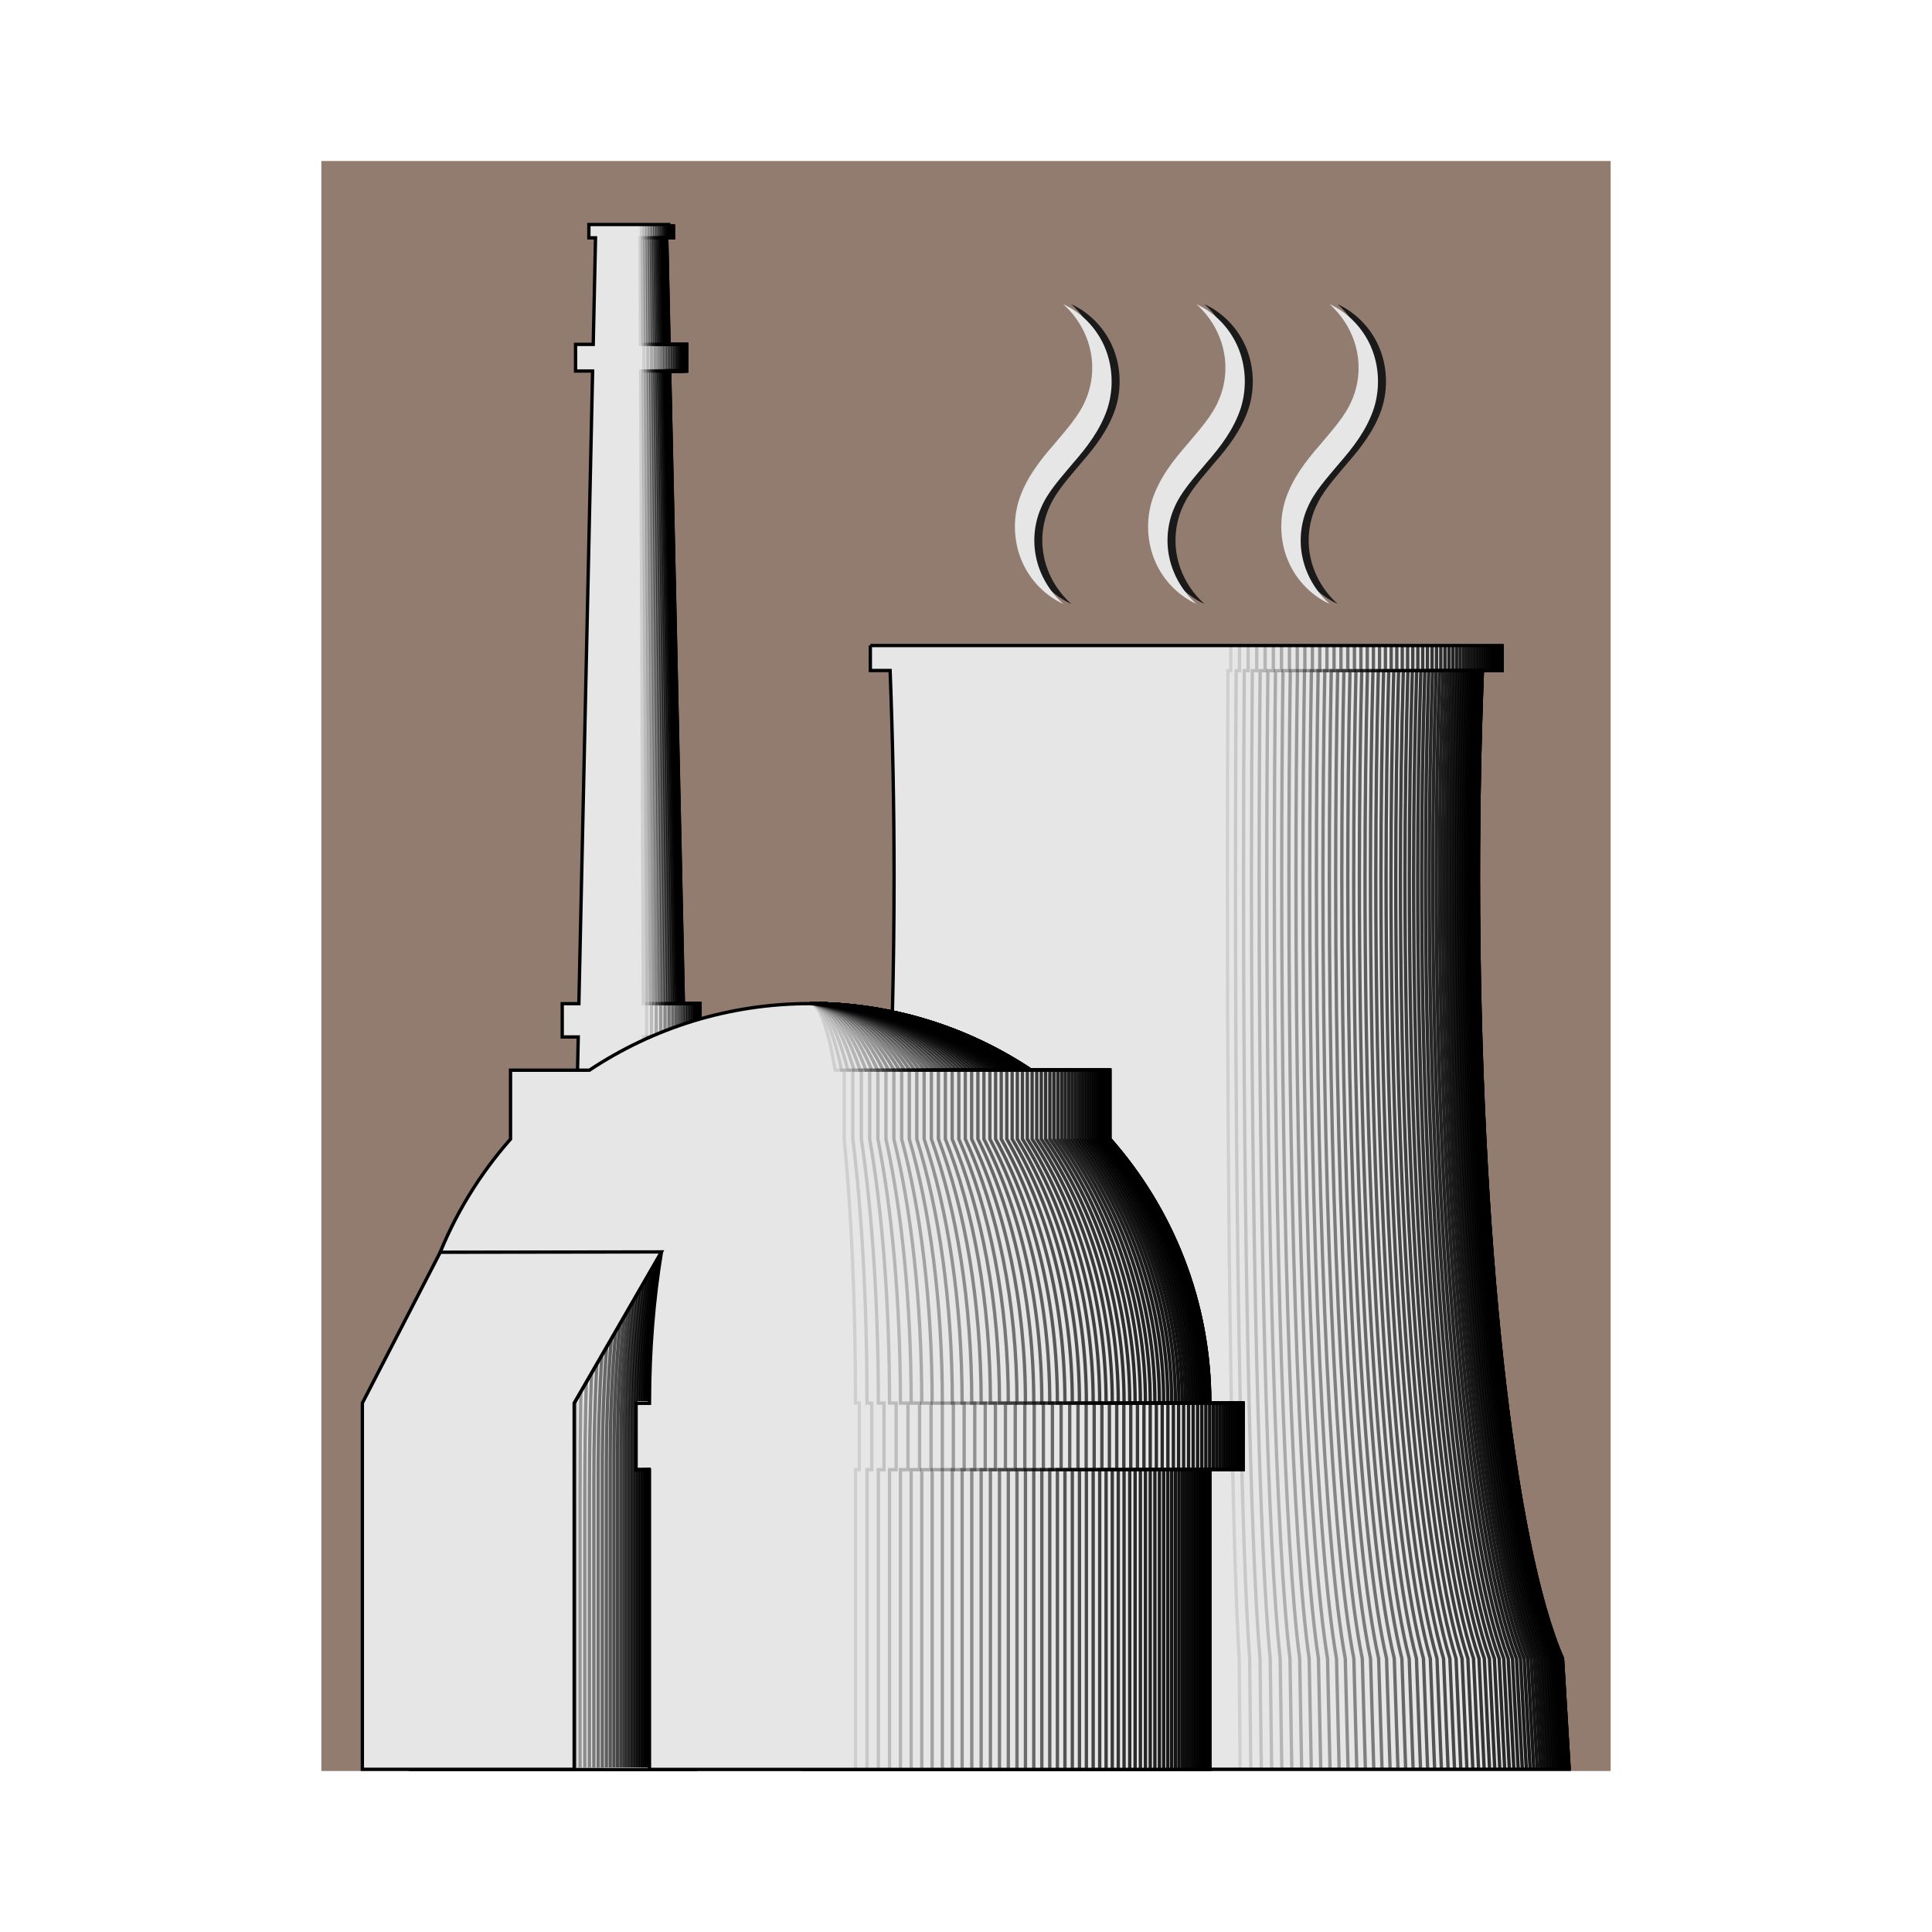 <svg:svg xmlns:dc="http://purl.org/dc/elements/1.1/" xmlns:ns2="http://creativecommons.org/ns#" xmlns:rdf="http://www.w3.org/1999/02/22-rdf-syntax-ns#" xmlns:svg="http://www.w3.org/2000/svg" height="470.581" id="svg23760" version="1.1" viewBox="-78.272 -39.22 470.581 470.581" width="470.581">
  <svg:defs id="defs23762">
    <svg:clipPath clipPathUnits="userSpaceOnUse" id="clipPath21234">
      <svg:path d="m260.87-72.625v-45h-2.011v-10h2.011c0-8.039 0.638-15.705 1.793-22.708l-13.103 22.695v55z" fill="#f00" id="path21236" />
    </svg:clipPath>
  </svg:defs>
  <svg:g id="layer1" transform="translate(56.097 -733.04)">
    <svg:g id="g24563" transform="matrix(1.622 0 0 1.622 -62.776 -577.93)">
      <svg:rect fill="#917c6f" height="241.77" id="rect23544" width="193.61" x="4.118" y="808.24" />
      <svg:path d="m116.73 829.75c2.61 1.179 4.894 3.423 6.159 6.28 1.252 2.839 1.469 6.208 0.495 9.323v0c-1.069 3.264-3.14 5.913-5.133 8.195-1.934 2.317-3.866 4.399-4.867 6.805v0c-0.981 2.24-1.273 4.881-0.732 7.422 0.541 2.56 1.945 5.063 4.078 6.974-2.61-1.179-4.894-3.423-6.159-6.28-1.252-2.839-1.469-6.208-0.495-9.323 1.069-3.264 3.14-5.913 5.133-8.195 1.934-2.317 3.866-4.399 4.867-6.805 0.981-2.24 1.273-4.881 0.732-7.422-0.541-2.56-1.945-5.063-4.078-6.974z" fill="#1a1a1a" id="path23514" />
      <svg:path d="m136.73 829.75c2.61 1.179 4.894 3.423 6.159 6.28 1.252 2.839 1.469 6.208 0.495 9.323v0c-1.069 3.264-3.14 5.913-5.133 8.195-1.934 2.317-3.866 4.399-4.867 6.805v0c-0.981 2.24-1.273 4.881-0.732 7.422 0.541 2.56 1.945 5.063 4.078 6.974-2.61-1.179-4.894-3.423-6.159-6.28-1.252-2.839-1.469-6.208-0.495-9.323 1.069-3.264 3.14-5.913 5.133-8.195 1.934-2.317 3.866-4.399 4.867-6.805 0.981-2.24 1.273-4.881 0.732-7.422-0.541-2.56-1.945-5.063-4.078-6.974z" fill="#1a1a1a" id="path23516" />
      <svg:path d="m156.73 829.75c2.61 1.179 4.894 3.423 6.159 6.28 1.252 2.839 1.469 6.208 0.495 9.323v0c-1.069 3.264-3.14 5.913-5.133 8.195-1.934 2.317-3.866 4.399-4.867 6.805v0c-0.981 2.24-1.273 4.881-0.732 7.422 0.541 2.56 1.945 5.063 4.078 6.974-2.61-1.179-4.894-3.423-6.159-6.28-1.252-2.839-1.469-6.208-0.495-9.323 1.069-3.264 3.14-5.913 5.133-8.195 1.934-2.317 3.866-4.399 4.867-6.805 0.981-2.24 1.273-4.881 0.732-7.422-0.541-2.56-1.945-5.063-4.078-6.974z" fill="#1a1a1a" id="path23518" />
      <svg:g id="g13444" stroke="#000" stroke-width=".5" transform="translate(-629.71 1122.4)">
        <svg:path d="m674-304.62v2h1l-0.344 16h-2.656v4h2.562l-2.062 95h-2.5v5h2.406l-2.406 110h20l-2.406-110h2.406v-5h-2.5l-2.062-95h2.562v-4h-2.656l-0.344-16h1v-2h-12z" fill="#e6e6e6" id="rect12539" />
        <svg:g fill="none" id="g12920" transform="translate(-59.301)">
          <svg:path d="m750-72.625l-2.406-110h2.406v-5h-2.5s-2.062-95-2.062-95h2.562v-4h-2.656l-0.344-16h1v-2" id="path12922" />
          <svg:path d="m749.98-72.625l-2.402-110h2.402v-5h-2.495s-2.059-95-2.059-95h2.558v-4h-2.651l-0.343-16h0.998v-2" id="path12924" opacity=".998" />
          <svg:path d="m749.93-72.625l-2.389-110h2.389v-5h-2.482l-2.047-95h2.544v-4h-2.637l-0.341-16h0.993v-2" id="path12926" opacity=".992" />
          <svg:path d="m749.84-72.625l-2.367-110h2.367v-5h-2.459l-2.029-95h2.521v-4h-2.613l-0.338-16h0.984v-2" id="path12928" opacity=".982" />
          <svg:path d="m749.71-72.625l-2.336-110h2.336v-5h-2.427l-2.002-95h2.488v-4h-2.579l-0.334-16h0.971v-2" id="path12930" opacity=".967" />
          <svg:path d="m749.54-72.625l-2.297-110h2.297v-5h-2.386s-1.969-95-1.969-95h2.446v-4h-2.535l-0.328-16h0.954v-2" id="path12932" opacity=".949" />
          <svg:path d="m749.34-72.625l-2.248-110h2.248v-5h-2.336l-1.927-95h2.394v-4h-2.482l-0.321-16h0.934v-2" id="path12934" opacity=".927" />
          <svg:path d="m749.11-72.625l-2.192-110h2.192v-5h-2.277l-1.878-95h2.334v-4h-2.419l-0.313-16h0.911v-2" id="path12936" opacity=".9" />
          <svg:path d="m748.83-72.625l-2.126-110h2.126v-5h-2.209s-1.822-95-1.822-95h2.264v-4h-2.347l-0.304-16h0.883v-2" id="path12938" opacity=".869" />
          <svg:path d="m748.52-72.625l-2.051-110h2.051v-5h-2.131s-1.758-95-1.758-95h2.184v-4h-2.264l-0.293-16h0.852v-2" id="path12940" opacity=".835" />
          <svg:path d="m748.18-72.625l-1.968-110h1.968v-5h-2.045s-1.687-95-1.687-95h2.096v-4h-2.172l-0.281-16h0.818v-2" id="path12942" opacity=".796" />
          <svg:path d="m747.8-72.625l-1.876-110h1.876v-5h-1.949s-1.608-95-1.608-95h1.998v-4h-2.071l-0.268-16h0.78v-2" id="path12944" opacity=".753" />
          <svg:path d="m747.38-72.625l-1.775-110h1.775v-5h-1.844l-1.522-95h1.89v-4h-1.96l-0.254-16h0.738v-2" id="path12946" opacity=".706" />
          <svg:path d="m746.92-72.625l-1.666-110h1.666v-5h-1.73l-1.428-95h1.774v-4h-1.839l-0.238-16h0.692v-2" id="path12948" opacity=".655" />
          <svg:path d="m746.43-72.625l-1.547-110h1.547v-5h-1.607l-1.326-95h1.648v-4h-1.708l-0.221-16h0.643v-2" id="path12950" opacity=".6" />
          <svg:path d="m745.9-72.625l-1.42-110h1.42v-5h-1.476s-1.217-95-1.217-95h1.512v-4h-1.568l-0.203-16h0.59v-2" id="path12952" opacity=".541" />
          <svg:path d="m745.34-72.625l-1.284-110h1.284v-5h-1.334l-1.101-95h1.368v-4h-1.418l-0.183-16h0.534v-2" id="path12954" opacity=".478" />
          <svg:path d="m744.74-72.625l-1.14-110h1.14v-5h-1.184l-0.977-95h1.214v-4h-1.258l-0.163-16h0.474v-2" id="path12956" opacity=".41" />
          <svg:path d="m744.1-72.625l-0.986-110h0.986v-5h-1.025l-0.845-95h1.05v-4h-1.089l-0.141-16h0.41v-2" id="path12958" opacity=".339" />
          <svg:path d="m743.42-72.625l-0.824-110h0.824v-5h-0.856s-0.706-95-0.706-95h0.878v-4h-0.91l-0.118-16h0.342v-2" id="path12960" opacity=".263" />
          <svg:path d="m742.71-72.625l-0.653-110h0.653v-5h-0.679s-0.56-95-0.56-95h0.696v-4h-0.721l-0.093-16h0.271v-2" id="path12962" opacity=".184" />
          <svg:path d="m741.97-72.625l-0.473-110h0.473v-5h-0.492s-0.406-95-0.406-95h0.504v-4h-0.523l-0.068-16h0.197v-2" id="path12964" opacity=".1" />
        </svg:g>
      </svg:g>
      <svg:path d="m86.558 881v3.75h2.969c0.386 9.934 0.594 20.295 0.594 31.031 0 54.384-5.268 100.55-12.594 117.25l-1.031 16.719h115l-1-16.656c-7.341-16.645-12.625-62.858-12.625-117.31 0-10.736 0.208-21.097 0.594-31.031h2.969v-3.75h-94.875z" fill="#e6e6e6" id="rect9637" stroke="#000" stroke-width=".5" />
      <svg:g fill="none" id="g11673" stroke="#000" stroke-width=".5" transform="translate(-641.85 1122.4)">
        <svg:path d="m833.35-72.625l-1-16.656c-7.341-16.645-12.625-62.858-12.625-117.31 0-10.736 0.208-21.097 0.594-31.031h2.969v-3.75" id="path11675" />
        <svg:path d="m833.34-72.625l-1-16.656c-7.339-16.645-12.622-62.858-12.622-117.31 0-10.736 0.208-21.097 0.594-31.031h2.968v-3.75" id="path11677" opacity="1" />
        <svg:path d="m833.3-72.625l-0.999-16.656c-7.334-16.645-12.613-62.858-12.613-117.31 0-10.736 0.208-21.097 0.593-31.031h2.966v-3.75" id="path11679" opacity=".999" />
        <svg:path d="m833.23-72.625l-0.998-16.656c-7.325-16.645-12.599-62.858-12.599-117.31 0-10.736 0.208-21.097 0.593-31.031h2.963v-3.75" id="path11681" opacity=".998" />
        <svg:path d="m833.14-72.625l-0.996-16.656c-7.314-16.645-12.578-62.858-12.578-117.31 0-10.736 0.207-21.097 0.592-31.031h2.958v-3.75" id="path11683" opacity=".996" />
        <svg:path d="m833.02-72.625l-0.994-16.656c-7.298-16.645-12.552-62.858-12.552-117.31 0-10.736 0.207-21.097 0.59-31.031h2.952v-3.75" id="path11685" opacity=".994" />
        <svg:path d="m832.87-72.625l-0.992-16.656c-7.28-16.645-12.52-62.858-12.52-117.31 0-10.736 0.206-21.097 0.589-31.031h2.944v-3.75" id="path11687" opacity=".991" />
        <svg:path d="m832.7-72.625l-0.989-16.656c-7.258-16.645-12.482-62.858-12.482-117.31 0-10.736 0.206-21.097 0.587-31.031h2.935v-3.75" id="path11689" opacity=".988" />
        <svg:path d="m832.5-72.625l-0.985-16.656c-7.232-16.645-12.438-62.858-12.438-117.31 0-10.736 0.205-21.097 0.585-31.031h2.925v-3.75" id="path11691" opacity=".985" />
        <svg:path d="m832.27-72.625l-0.981-16.656c-7.203-16.645-12.389-62.858-12.389-117.31 0-10.736 0.204-21.097 0.583-31.031h2.913v-3.75" id="path11693" opacity=".98" />
        <svg:path d="m832.02-72.625l-0.977-16.656c-7.171-16.645-12.333-62.858-12.333-117.31 0-10.736 0.203-21.097 0.58-31.031h2.9v-3.75" id="path11695" opacity=".976" />
        <svg:path d="m831.74-72.625l-0.972-16.656c-7.136-16.645-12.272-62.858-12.272-117.31 0-10.736 0.202-21.097 0.577-31.031h2.886v-3.75" id="path11697" opacity=".971" />
        <svg:path d="m831.44-72.625l-0.967-16.656c-7.096-16.645-12.205-62.858-12.205-117.31 0-10.736 0.201-21.097 0.574-31.031h2.87v-3.75" id="path11699" opacity=".965" />
        <svg:path d="m831.1-72.625l-0.961-16.656c-7.054-16.645-12.132-62.858-12.132-117.31 0-10.736 0.2-21.097 0.571-31.031h2.853v-3.75" id="path11701" opacity=".959" />
        <svg:path d="m830.75-72.625l-0.955-16.656c-7.008-16.645-12.054-62.858-12.054-117.31 0-10.736 0.199-21.097 0.567-31.031h2.834v-3.75" id="path11703" opacity=".953" />
        <svg:path d="m830.36-72.625l-0.948-16.656c-6.959-16.645-11.969-62.858-11.969-117.31 0-10.736 0.197-21.097 0.563-31.031h2.814v-3.75" id="path11705" opacity=".946" />
        <svg:path d="m829.95-72.625l-0.941-16.656c-6.907-16.645-11.879-62.858-11.879-117.31 0-10.736 0.196-21.097 0.559-31.031h2.793v-3.75" id="path11707" opacity=".938" />
        <svg:path d="m829.51-72.625l-0.933-16.656c-6.851-16.645-11.782-62.858-11.782-117.31 0-10.736 0.194-21.097 0.554-31.031h2.771v-3.75" id="path11709" opacity=".93" />
        <svg:path d="m829.05-72.625l-0.925-16.656c-6.791-16.645-11.68-62.858-11.68-117.31 0-10.736 0.192-21.097 0.549-31.031h2.747v-3.75" id="path11711" opacity=".922" />
        <svg:path d="m828.56-72.625l-0.917-16.656c-6.729-16.645-11.572-62.858-11.572-117.31 0-10.736 0.191-21.097 0.544-31.031h2.721v-3.75" id="path11713" opacity=".913" />
        <svg:path d="m828.04-72.625l-0.908-16.656c-6.662-16.645-11.459-62.858-11.459-117.31 0-10.736 0.189-21.097 0.539-31.031h2.695v-3.75" id="path11715" opacity=".903" />
        <svg:path d="m827.49-72.625l-0.898-16.656c-6.593-16.645-11.339-62.858-11.339-117.31 0-10.736 0.187-21.097 0.533-31.031h2.666v-3.75" id="path11717" opacity=".893" />
        <svg:path d="m826.92-72.625l-0.888-16.656c-6.52-16.645-11.214-62.858-11.214-117.31 0-10.736 0.185-21.097 0.527-31.031h2.637v-3.75" id="path11719" opacity=".883" />
        <svg:path d="m826.32-72.625l-0.878-16.656c-6.444-16.645-11.083-62.858-11.083-117.31 0-10.736 0.183-21.097 0.521-31.031h2.606v-3.75" id="path11721" opacity=".872" />
        <svg:path d="m825.7-72.625l-0.867-16.656c-6.364-16.645-10.946-62.858-10.946-117.31 0-10.736 0.18-21.097 0.515-31.031h2.574v-3.75" id="path11723" opacity=".861" />
        <svg:path d="m825.05-72.625l-0.856-16.656c-6.281-16.645-10.803-62.858-10.803-117.31 0-10.736 0.178-21.097 0.508-31.031h2.54v-3.75" id="path11725" opacity=".849" />
        <svg:path d="m824.37-72.625l-0.844-16.656c-6.195-16.645-10.654-62.858-10.654-117.31 0-10.736 0.175-21.097 0.501-31.031h2.505v-3.75" id="path11727" opacity=".837" />
        <svg:path d="m823.67-72.625l-0.832-16.656c-6.105-16.645-10.499-62.858-10.499-117.31 0-10.736 0.173-21.097 0.494-31.031h2.469v-3.75" id="path11729" opacity=".824" />
        <svg:path d="m822.94-72.625l-0.819-16.656c-6.011-16.645-10.339-62.858-10.339-117.31 0-10.736 0.17-21.097 0.486-31.031h2.431v-3.75" id="path11731" opacity=".81" />
        <svg:path d="m822.18-72.625l-0.806-16.656c-5.915-16.645-10.173-62.858-10.173-117.31 0-10.736 0.168-21.097 0.478-31.031h2.392v-3.75" id="path11733" opacity=".797" />
        <svg:path d="m821.4-72.625l-0.792-16.656c-5.815-16.645-10.001-62.858-10.001-117.31 0-10.736 0.165-21.097 0.47-31.031h2.352v-3.75" id="path11735" opacity=".782" />
        <svg:path d="m820.59-72.625l-0.778-16.656c-5.711-16.645-9.823-62.858-9.823-117.31 0-10.736 0.162-21.097 0.462-31.031h2.31v-3.75" id="path11737" opacity=".768" />
        <svg:path d="m819.75-72.625l-0.763-16.656c-5.605-16.645-9.639-62.858-9.639-117.31 0-10.736 0.159-21.097 0.453-31.031h2.267v-3.75" id="path11739" opacity=".752" />
        <svg:path d="m818.89-72.625l-0.749-16.656c-5.494-16.645-9.45-62.858-9.45-117.31 0-10.736 0.156-21.097 0.444-31.031h2.222v-3.75" id="path11741" opacity=".737" />
        <svg:path d="m818-72.625l-0.733-16.656c-5.381-16.645-9.254-62.858-9.254-117.31 0-10.736 0.152-21.097 0.435-31.031h2.176v-3.75" id="path11743" opacity=".72" />
        <svg:path d="m817.08-72.625l-0.717-16.656c-5.264-16.645-9.053-62.858-9.053-117.31 0-10.736 0.149-21.097 0.426-31.031h2.129v-3.75" id="path11745" opacity=".704" />
        <svg:path d="m816.14-72.625l-0.701-16.656c-5.144-16.645-8.846-62.858-8.846-117.31 0-10.736 0.146-21.097 0.416-31.031h2.08v-3.75" id="path11747" opacity=".687" />
        <svg:path d="m815.17-72.625l-0.684-16.656c-5.02-16.645-8.633-62.858-8.633-117.31 0-10.736 0.142-21.097 0.406-31.031h2.03v-3.75" id="path11749" opacity=".669" />
        <svg:path d="m814.17-72.625l-0.667-16.656c-4.893-16.645-8.415-62.858-8.415-117.31 0-10.736 0.139-21.097 0.396-31.031h1.979v-3.75" id="path11751" opacity=".651" />
        <svg:path d="m813.15-72.625l-0.649-16.656c-4.762-16.645-8.19-62.858-8.19-117.31 0-10.736 0.135-21.097 0.385-31.031h1.926v-3.75" id="path11753" opacity=".632" />
        <svg:path d="m812.1-72.625l-0.63-16.656c-4.628-16.645-7.96-62.858-7.96-117.31 0-10.736 0.131-21.097 0.374-31.031h1.872v-3.75" id="path11755" opacity=".613" />
        <svg:path d="m811.03-72.625l-0.612-16.656c-4.491-16.645-7.724-62.858-7.724-117.31 0-10.736 0.127-21.097 0.363-31.031h1.816v-3.75" id="path11757" opacity=".593" />
        <svg:path d="m809.92-72.625l-0.593-16.656c-4.35-16.645-7.482-62.858-7.482-117.31 0-10.736 0.123-21.097 0.352-31.031h1.759v-3.75" id="path11759" opacity=".573" />
        <svg:path d="m808.8-72.625l-0.573-16.656c-4.206-16.645-7.234-62.858-7.234-117.31 0-10.736 0.119-21.097 0.34-31.031h1.701v-3.75" id="path11761" opacity=".553" />
        <svg:path d="m807.64-72.625l-0.553-16.656c-4.059-16.645-6.98-62.858-6.98-117.31 0-10.736 0.115-21.097 0.328-31.031h1.641v-3.75" id="path11763" opacity=".532" />
        <svg:path d="m806.46-72.625l-0.532-16.656c-3.908-16.645-6.721-62.858-6.721-117.31 0-10.736 0.111-21.097 0.316-31.031h1.58v-3.75" id="path11765" opacity=".51" />
        <svg:path d="m805.25-72.625l-0.511-16.656c-3.753-16.645-6.455-62.858-6.455-117.31 0-10.736 0.106-21.097 0.304-31.031h1.518v-3.75" id="path11767" opacity=".488" />
        <svg:path d="m804.01-72.625l-0.49-16.656c-3.596-16.645-6.184-62.858-6.184-117.31 0-10.736 0.102-21.097 0.291-31.031h1.454v-3.75" id="path11769" opacity=".466" />
        <svg:path d="m802.75-72.625l-0.468-16.656c-3.435-16.645-5.907-62.858-5.907-117.31 0-10.736 0.097-21.097 0.278-31.031h1.389v-3.75" id="path11771" opacity=".443" />
        <svg:path d="m801.46-72.625l-0.445-16.656c-3.27-16.645-5.624-62.858-5.624-117.31 0-10.736 0.093-21.097 0.265-31.031h1.323v-3.75" id="path11773" opacity=".419" />
        <svg:path d="m800.15-72.625l-0.423-16.656c-3.102-16.645-5.336-62.858-5.336-117.31 0-10.736 0.088-21.097 0.251-31.031h1.255v-3.75" id="path11775" opacity=".395" />
        <svg:path d="m798.81-72.625l-0.399-16.656c-2.931-16.645-5.041-62.858-5.041-117.31 0-10.736 0.083-21.097 0.237-31.031h1.185v-3.75" id="path11777" opacity=".371" />
        <svg:path d="m797.44-72.625l-0.376-16.656c-2.756-16.645-4.741-62.858-4.741-117.31 0-10.736 0.078-21.097 0.223-31.031h1.115v-3.75" id="path11779" opacity=".346" />
        <svg:path d="m796.05-72.625l-0.351-16.656c-2.579-16.645-4.435-62.858-4.435-117.31 0-10.736 0.073-21.097 0.209-31.031h1.043v-3.75" id="path11781" opacity=".321" />
        <svg:path d="m794.63-72.625l-0.327-16.656c-2.397-16.645-4.123-62.858-4.123-117.31 0-10.736 0.068-21.097 0.194-31.031h0.969v-3.75" id="path11783" opacity=".295" />
        <svg:path d="m793.18-72.625l-0.301-16.656c-2.212-16.645-3.805-62.858-3.805-117.31 0-10.736 0.063-21.097 0.179-31.031h0.895v-3.75" id="path11785" opacity=".268" />
        <svg:path d="m791.7-72.625l-0.276-16.656c-2.024-16.645-3.481-62.858-3.481-117.31 0-10.736 0.057-21.097 0.164-31.031h0.819v-3.75" id="path11787" opacity=".241" />
        <svg:path d="m790.2-72.625l-0.25-16.656c-1.833-16.645-3.152-62.858-3.152-117.31 0-10.736 0.052-21.097 0.148-31.031h0.741v-3.75" id="path11789" opacity=".214" />
        <svg:path d="m788.68-72.625l-0.223-16.656c-1.638-16.645-2.816-62.858-2.816-117.31 0-10.736 0.046-21.097 0.132-31.031h0.662v-3.75" id="path11791" opacity=".186" />
        <svg:path d="m787.12-72.625l-0.196-16.656c-1.439-16.645-2.475-62.858-2.475-117.31 0-10.736 0.041-21.097 0.116-31.031h0.582v-3.75" id="path11793" opacity=".158" />
        <svg:path d="m785.54-72.625l-0.169-16.656c-1.238-16.645-2.128-62.858-2.128-117.31 0-10.736 0.035-21.097 0.1-31.031h0.5v-3.75" id="path11795" opacity=".129" />
        <svg:path d="m783.94-72.625l-0.141-16.656c-1.032-16.645-1.776-62.858-1.776-117.31 0-10.736 0.029-21.097 0.084-31.031h0.418v-3.75" id="path11797" opacity=".1" />
      </svg:g>
      <svg:path d="m77.527 934.77c-12.264 0-23.655 3.685-33.156 10h-11.844v10.344c-9.327 10.575-15 24.447-15 39.656h-5v10h5v45h120v-45h5v-10h-5c0-15.209-5.673-29.081-15-39.656v-10.344h-11.844c-9.501-6.315-20.892-10-33.156-10z" fill="#e6e6e6" id="path5428" stroke="#000" stroke-width=".5" />
      <svg:g fill="none" id="g9072" stroke="#000" transform="translate(-197.47 1122.4)">
        <svg:path d="m335-72.638v-45h5v-10h-5c0-15.209-5.673-29.081-15-39.656v-10.344h-11.844c-9.501-6.315-20.892-10-33.156-10" id="path9074" stroke-width=".5" />
        <svg:path d="m334.99-72.638v-45h4.999v-10h-4.999c0-15.209-5.672-29.081-14.996-39.656v-10.344h-11.841c-9.499-6.315-20.888-10-33.148-10" id="path9076" opacity="1" stroke-width=".5" />
        <svg:path d="m334.94-72.638v-45h4.995v-10h-4.995c0-15.209-5.668-29.081-14.986-39.656v-10.344h-11.832c-9.492-6.315-20.873-10-33.125-10" id="path9078" opacity=".999" stroke-width=".5" />
        <svg:path d="m334.87-72.638v-45h4.989v-10h-4.989c0-15.209-5.661-29.081-14.968-39.656v-10.344h-11.818c-9.481-6.315-20.848-10-33.085-10" id="path9080" opacity=".998" stroke-width=".5" />
        <svg:path d="m334.77-72.638v-45h4.981v-10h-4.981c0-15.209-5.652-29.081-14.943-39.656v-10.344h-11.799c-9.465-6.315-20.813-10-33.03-10" id="path9082" opacity=".996" stroke-width=".5" />
        <svg:path d="m334.64-72.638v-45h4.97v-10h-4.97c0-15.209-5.639-29.081-14.911-39.656v-10.344h-11.773c-9.445-6.315-20.768-10-32.959-10" id="path9084" opacity=".994" stroke-width=".5" />
        <svg:path d="m334.49-72.638v-45h4.957v-10h-4.957c0-15.209-5.625-29.081-14.871-39.656v-10.344h-11.742c-9.42-6.315-20.713-10-32.872-10" id="path9086" opacity=".991" stroke-width=".5" />
        <svg:path d="m334.3-72.638v-45h4.942v-10h-4.942c0-15.209-5.607-29.081-14.825-39.656v-10.344h-11.705c-9.39-6.315-20.649-10-32.769-10" id="path9088" opacity=".988" stroke-width=".5" />
        <svg:path d="m334.08-72.638v-45h4.924v-10h-4.924c0-15.209-5.587-29.081-14.771-39.656v-10.344h-11.663c-9.357-6.315-20.574-10-32.651-10" id="path9090" opacity=".985" stroke-width=".5" />
        <svg:path d="m333.84-72.638v-45h4.904v-10h-4.904c0-15.209-5.564-29.081-14.71-39.656v-10.344h-11.615c-9.318-6.315-20.489-10-32.516-10" id="path9092" opacity=".98" stroke-width=".5" />
        <svg:path d="m333.57-72.638v-45h4.881v-10h-4.881c0-15.209-5.538-29.081-14.643-39.656v-10.344h-11.562c-9.275-6.315-20.395-10-32.366-10" id="path9094" opacity=".976" stroke-width=".5" />
        <svg:path d="m333.27-72.638v-45h4.856v-10h-4.856c0-15.209-5.51-29.081-14.568-39.656v-10.344h-11.502c-9.227-6.315-20.29-10-32.2-10" id="path9096" opacity=".971" stroke-width=".5" />
        <svg:path d="m332.94-72.638v-45h4.828v-10h-4.828c0-15.209-5.479-29.081-14.485-39.656v-10.344h-11.437c-9.175-6.315-20.176-10-32.019-10" id="path9098" opacity=".965" stroke-width=".5" />
        <svg:path d="m332.58-72.638v-45h4.799v-10h-4.799c0-15.209-5.445-29.081-14.396-39.656v-10.344h-11.367c-9.119-6.315-20.051-10-31.821-10" id="path9100" opacity=".959" stroke-width=".5" />
        <svg:path d="m332.2-72.638v-45h4.766v-10h-4.766c0-15.209-5.408-29.081-14.299-39.656v-10.344h-11.291c-9.058-6.315-19.917-10-31.608-10" id="path9102" opacity=".953" stroke-width=".5" />
        <svg:path d="m331.78-72.638v-45h4.732v-10h-4.732c0-15.209-5.369-29.081-14.196-39.656v-10.344h-11.209c-8.992-6.315-19.772-10-31.379-10" id="path9104" opacity=".946" stroke-width=".5" />
        <svg:path d="m331.34-72.638v-45h4.695v-10h-4.695c0-15.209-5.327-29.081-14.085-39.656v-10.344h-11.121c-8.922-6.315-19.618-10-31.134-10" id="path9106" opacity=".938" stroke-width=".5" />
        <svg:path d="m330.87-72.638v-45h4.656v-10h-4.656c0-15.209-5.282-29.081-13.967-39.656v-10.344h-11.028c-8.847-6.315-19.454-10-30.873-10" id="path9108" opacity=".93" stroke-width=".5" />
        <svg:path d="m330.37-72.638v-45h4.614v-10h-4.614c0-15.209-5.235-29.081-13.842-39.656v-10.344h-10.929c-8.768-6.315-19.28-10-30.596-10" id="path9110" opacity=".922" stroke-width=".5" />
        <svg:path d="m329.84-72.638v-45h4.57v-10h-4.57c0-15.209-5.185-29.081-13.71-39.656v-10.344h-10.825c-8.684-6.315-19.095-10-30.304-10" id="path9112" opacity=".913" stroke-width=".5" />
        <svg:path d="m329.28-72.638v-45h4.523v-10h-4.523c0-15.209-5.133-29.081-13.57-39.656v-10.344h-10.715c-8.596-6.315-18.901-10-29.996-10" id="path9114" opacity=".903" stroke-width=".5" />
        <svg:path d="m328.7-72.638v-45h4.475v-10h-4.475c0-15.209-5.077-29.081-13.424-39.656v-10.344h-10.599c-8.503-6.315-18.697-10-29.672-10" id="path9116" opacity=".893" stroke-width=".5" />
        <svg:path d="m328.08-72.638v-45h4.423v-10h-4.423c0-15.209-5.019-29.081-13.27-39.656v-10.344h-10.478c-8.406-6.315-18.483-10-29.332-10" id="path9118" opacity=".883" stroke-width=".5" />
        <svg:path d="m327.44-72.638v-45h4.37v-10h-4.37c0-15.209-4.958-29.081-13.109-39.656v-10.344h-10.351c-8.304-6.315-18.259-10-28.977-10" id="path9120" opacity=".872" stroke-width=".5" />
        <svg:path d="m326.76-72.638v-45h4.314v-10h-4.314c0-15.209-4.895-29.081-12.941-39.656v-10.344h-10.218c-8.197-6.315-18.025-10-28.606-10" id="path9122" opacity=".861" stroke-width=".5" />
        <svg:path d="m326.06-72.638v-45h4.255v-10h-4.255c0-15.209-4.828-29.081-12.766-39.656v-10.344h-10.08c-8.086-6.315-17.781-10-28.218-10" id="path9124" opacity=".849" stroke-width=".5" />
        <svg:path d="m325.34-72.638v-45h4.195v-10h-4.195c0-15.209-4.759-29.081-12.584-39.656v-10.344h-9.936c-7.971-6.315-17.527-10-27.816-10" id="path9126" opacity=".837" stroke-width=".5" />
        <svg:path d="m324.58-72.638v-45h4.131v-10h-4.131c0-15.209-4.688-29.081-12.394-39.656v-10.344h-9.786c-7.851-6.315-17.263-10-27.397-10" id="path9128" opacity=".824" stroke-width=".5" />
        <svg:path d="m323.79-72.638v-45h4.066v-10h-4.066c0-15.209-4.613-29.081-12.198-39.656v-10.344h-9.631c-7.726-6.315-16.99-10-26.962-10" id="path9130" opacity=".81" stroke-width=".5" />
        <svg:path d="m322.98-72.638v-45h3.998v-10h-3.998c0-15.209-4.536-29.081-11.994-39.656v-10.344h-9.47c-7.597-6.315-16.706-10-26.512-10" id="path9132" opacity=".797" stroke-width=".5" />
        <svg:path d="m322.13-72.638v-45h3.928v-10h-3.928c0-15.209-4.457-29.081-11.783-39.656v-10.344h-9.304c-7.464-6.315-16.412-10-26.046-10" id="path9134" opacity=".782" stroke-width=".5" />
        <svg:path d="m321.26-72.638v-45h3.855v-10h-3.855c0-15.209-4.374-29.081-11.565-39.656v-10.344h-9.132c-7.326-6.315-16.108-10-25.564-10" id="path9136" opacity=".768" stroke-width=".5" />
        <svg:path d="m320.36-72.638v-45h3.78v-10h-3.78c0-15.209-4.289-29.081-11.34-39.656v-10.344h-8.954c-7.183-6.315-15.795-10-25.066-10" id="path9138" opacity=".752" stroke-width=".5" />
        <svg:path d="m319.43-72.638v-45h3.703v-10h-3.703c0-15.209-4.201-29.081-11.108-39.656v-10.344h-8.77c-7.036-6.315-15.471-10-24.553-10" id="path9140" opacity=".737" stroke-width=".5" />
        <svg:path d="m318.47-72.638v-45h3.623v-10h-3.623c0-15.209-4.111-29.081-10.868-39.656v-10.344h-8.581c-6.884-6.315-15.138-10-24.023-10" id="path9142" opacity=".72" stroke-width=".5" />
        <svg:path d="m317.49-72.638v-45h3.541v-10h-3.541c0-15.209-4.017-29.081-10.622-39.656v-10.344h-8.387c-6.728-6.315-14.794-10-23.478-10" id="path9144" opacity=".704" stroke-width=".5" />
        <svg:path d="m316.47-72.638v-45h3.456v-10h-3.456c0-15.209-3.921-29.081-10.368-39.656v-10.344h-8.186c-6.567-6.315-14.441-10-22.917-10" id="path9146" opacity=".687" stroke-width=".5" />
        <svg:path d="m315.43-72.638v-45h3.369v-10h-3.369c0-15.209-3.823-29.081-10.107-39.656v-10.344h-7.98c-6.402-6.315-14.077-10-22.34-10" id="path9148" opacity=".669" stroke-width=".5" />
        <svg:path d="m314.36-72.638v-45h3.28v-10h-3.28c0-15.209-3.721-29.081-9.839-39.656v-10.344h-7.769c-6.232-6.315-13.704-10-21.748-10" id="path9150" opacity=".651" stroke-width=".5" />
        <svg:path d="m313.25-72.638v-45h3.188v-10h-3.188c0-15.209-3.617-29.081-9.564-39.656v-10.344h-7.551c-6.058-6.315-13.32-10-21.14-10" id="path9152" opacity=".632" stroke-width=".5" />
        <svg:path d="m312.12-72.638v-45h3.094v-10h-3.094c0-15.209-3.51-29.081-9.281-39.656v-10.344h-7.328c-5.879-6.315-12.927-10-20.515-10" id="path9154" opacity=".613" stroke-width=".5" />
        <svg:path d="m310.97-72.638v-45h2.997v-10h-2.997c0-15.209-3.401-29.081-8.992-39.656v-10.344h-7.1c-5.696-6.315-12.524-10-19.875-10" id="path9156" opacity=".593" stroke-width=".5" />
        <svg:path d="m309.78-72.638v-45h2.898v-10h-2.898c0-15.209-3.289-29.081-8.695-39.656v-10.344h-6.865c-5.508-6.315-12.111-10-19.22-10" id="path9158" opacity=".573" stroke-width=".5" />
        <svg:path d="m308.57-72.638v-45h2.797v-10h-2.797c0-15.209-3.174-29.081-8.391-39.656v-10.344h-6.626c-5.315-6.315-11.688-10-18.548-10" id="path9160" opacity=".553" stroke-width=".5" />
        <svg:path d="m307.32-72.638v-45h2.693v-10h-2.693c0-15.209-3.056-29.081-8.08-39.656v-10.344h-6.38c-5.118-6.315-11.255-10-17.861-10" id="path9162" opacity=".532" stroke-width=".5" />
        <svg:path d="m306.05-72.638v-45h2.587v-10h-2.587c0-15.209-2.936-29.081-7.762-39.656v-10.344h-6.129c-4.917-6.315-10.811-10-17.158-10" id="path9164" opacity=".51" stroke-width=".5" />
        <svg:path d="m304.75-72.638v-45h2.479v-10h-2.479c0-15.209-2.813-29.081-7.437-39.656v-10.344h-5.872c-4.711-6.315-10.358-10-16.439-10" id="path9166" opacity=".488" stroke-width=".5" />
        <svg:path d="m303.42-72.638v-45h2.368v-10h-2.368c0-15.209-2.687-29.081-7.104-39.656v-10.344h-5.61c-4.5-6.315-9.895-10-15.704-10" id="path9168" opacity=".466" stroke-width=".5" />
        <svg:path d="m302.06-72.638v-45h2.255v-10h-2.255c0-15.209-2.559-29.081-6.765-39.656v-10.344h-5.341c-4.285-6.315-9.422-10-14.953-10" id="path9170" opacity=".443" stroke-width=".5" />
        <svg:path d="m300.67-72.638v-45h2.139v-10h-2.139c0-15.209-2.428-29.081-6.418-39.656v-10.344h-5.068c-4.066-6.315-8.94-10-14.187-10" id="path9172" opacity=".419" stroke-width=".5" />
        <svg:path d="m299.26-72.638v-45h2.022v-10h-2.022c0-15.209-2.294-29.081-6.064-39.656v-10.344h-4.788c-3.841-6.315-8.447-10-13.405-10" id="path9174" opacity=".395" stroke-width=".5" />
        <svg:path d="m297.81-72.638v-45h1.901v-10h-1.901c0-15.209-2.157-29.081-5.703-39.656v-10.344h-4.503c-3.613-6.315-7.944-10-12.607-10" id="path9176" opacity=".371" stroke-width=".5" />
        <svg:path d="m296.34-72.638v-45h1.778v-10h-1.778c0-15.209-2.018-29.081-5.335-39.656v-10.344h-4.213c-3.38-6.315-7.431-10-11.793-10" id="path9178" opacity=".346" stroke-width=".5" />
        <svg:path d="m294.84-72.638v-45h1.653v-10h-1.653c0-15.209-1.876-29.081-4.96-39.656v-10.344h-3.916c-3.142-6.315-6.909-10-10.964-10" id="path9180" opacity=".321" stroke-width=".5" />
        <svg:path d="m293.31-72.638v-45h1.526v-10h-1.526c0-15.209-1.731-29.081-4.578-39.656v-10.344h-3.614c-2.9-6.315-6.376-10-10.118-10" id="path9182" opacity=".295" stroke-width=".5" />
        <svg:path d="m291.75-72.638v-45h1.396v-10h-1.396c0-15.209-1.584-29.081-4.188-39.656v-10.344h-3.307c-2.653-6.315-5.833-10-9.257-10" id="path9184" opacity=".268" stroke-width=".5" />
        <svg:path d="m290.16-72.638v-45h1.264v-10h-1.264c0-15.209-1.434-29.081-3.791-39.656v-10.344h-2.994c-2.401-6.315-5.281-10-8.38-10" id="path9186" opacity=".241" stroke-width=".5" />
        <svg:path d="m288.55-72.638v-45h1.129v-10h-1.129c0-15.209-1.281-29.081-3.387-39.656v-10.344h-2.675c-2.146-6.315-4.718-10-7.487-10" id="path9188" opacity=".214" stroke-width=".5" />
        <svg:path d="m286.91-72.638v-45h0.992v-10h-0.992c0-15.209-1.126-29.081-2.976-39.656v-10.344h-2.35c-1.885-6.315-4.146-10-6.579-10" id="path9190" opacity=".186" stroke-width=".5" />
        <svg:path d="m285.23-72.638v-45h0.853v-10h-0.853c0-15.209-0.968-29.081-2.558-39.656v-10.344h-2.02c-1.62-6.315-3.563-10-5.654-10" id="path9192" opacity=".158" stroke-width=".5" />
        <svg:path d="m283.53-72.638v-45h0.711v-10h-0.711c0-15.209-0.807-29.081-2.133-39.656v-10.344h-1.684c-1.351-6.315-2.971-10-4.714-10" id="path9194" opacity=".129" stroke-width=".5" />
        <svg:path d="m281.8-72.638v-45h0.567v-10h-0.567c0-15.209-0.643-29.081-1.7-39.656v-10.344h-1.343c-1.077-6.315-2.368-10-3.758-10" id="path9196" opacity=".1" stroke-width=".5" />
      </svg:g>
      <svg:path d="m53.392 1049.8v-45h-2.011v-10h2.011c0-8.039 0.638-15.705 1.793-22.708l-13.103 22.695v55z" fill="#e6e6e6" id="path13492" stroke="#000" stroke-width=".5" />
      <svg:path d="m55.185 972.06-33.213 0.05-11.696 22.645v55h31.806v-55z" fill="#e6e6e6" id="path13498" stroke="#000" stroke-width=".5" />
      <svg:g clip-path="url(#clipPath21234)" fill="none" id="g20314" stroke="#000" stroke-width=".5" transform="translate(-207.31 1122.1)">
        <svg:path d="m260.87-72.625v-55c0-8.039 0.638-15.705 1.793-22.708" id="path20316" />
        <svg:path d="m260.82-72.625v-54.937c0-8.03 0.635-15.686 1.786-22.682" id="path20318" opacity=".997" />
        <svg:path d="m260.72-72.625v-54.795c0-8.009 0.629-15.643 1.77-22.623" id="path20320" opacity=".991" />
        <svg:path d="m260.58-72.625v-54.591c0-7.98 0.621-15.581 1.747-22.539" id="path20322" opacity=".982" />
        <svg:path d="m260.4-72.626v-54.333c0-7.942 0.611-15.502 1.718-22.433" id="path20324" opacity=".971" />
        <svg:path d="m260.18-72.626v-54.025c0-7.897 0.599-15.408 1.684-22.306" id="path20326" opacity=".958" />
        <svg:path d="m259.93-72.626v-53.671c0-7.845 0.585-15.3 1.645-22.16" id="path20328" opacity=".942" />
        <svg:path d="m259.65-72.626v-53.273c0-7.787 0.569-15.179 1.6-21.995" id="path20330" opacity=".925" />
        <svg:path d="m259.34-72.627v-52.833c0-7.723 0.552-15.044 1.551-21.813" id="path20332" opacity=".906" />
        <svg:path d="m259-72.627v-52.353c0-7.652 0.533-14.898 1.498-21.615" id="path20334" opacity=".885" />
        <svg:path d="m258.64-72.628v-51.833c0-7.577 0.512-14.739 1.44-21.401" id="path20336" opacity=".862" />
        <svg:path d="m258.24-72.628v-51.276c0-7.495 0.49-14.569 1.377-21.171" id="path20338" opacity=".838" />
        <svg:path d="m257.83-72.628v-50.682c0-7.408 0.466-14.388 1.311-20.926" id="path20340" opacity=".812" />
        <svg:path d="m257.38-72.629v-50.053c0-7.316 0.441-14.196 1.241-20.666" id="path20342" opacity=".785" />
        <svg:path d="m256.92-72.629v-49.389c0-7.219 0.415-13.994 1.167-20.392" id="path20344" opacity=".756" />
        <svg:path d="m256.43-72.63v-48.691c0-7.117 0.387-13.781 1.089-20.103" id="path20346" opacity=".725" />
        <svg:path d="m255.91-72.631v-47.959c0-7.01 0.358-13.558 1.008-19.801" id="path20348" opacity=".693" />
        <svg:path d="m255.37-72.631v-47.195c0-6.898 0.328-13.325 0.922-19.486" id="path20350" opacity=".66" />
        <svg:path d="m254.81-72.632v-46.398c0-6.782 0.296-13.082 0.833-19.157" id="path20352" opacity=".625" />
        <svg:path d="m254.23-72.633v-45.57c0-6.661 0.264-12.829 0.741-18.815" id="path20354" opacity=".589" />
        <svg:path d="m253.62-72.633v-44.711c0-6.535 0.229-12.567 0.645-18.46" id="path20356" opacity=".552" />
        <svg:path d="m253-72.634v-43.821c0-6.405 0.194-12.295 0.546-18.093" id="path20358" opacity=".513" />
        <svg:path d="m252.35-72.635v-42.901c0-6.271 0.158-12.015 0.443-17.713" id="path20360" opacity=".473" />
        <svg:path d="m251.68-72.635v-41.951c0-6.132 0.12-11.725 0.337-17.321" id="path20362" opacity=".432" />
        <svg:path d="m250.99-72.636v-40.972c0-5.989 0.081-11.427 0.228-16.917" id="path20364" opacity=".389" />
        <svg:path d="m250.28-72.637v-39.964c0-5.842 0.041-11.119 0.116-16.5" id="path20366" opacity=".345" />
        <svg:path d="m249.55-72.638v-55" id="path20368" opacity=".3" />
      </svg:g>
      <svg:path d="m115.53 829.75c2.61 1.179 4.894 3.423 6.159 6.28 1.252 2.839 1.469 6.208 0.495 9.323v0c-1.069 3.264-3.14 5.913-5.133 8.195-1.934 2.317-3.866 4.399-4.867 6.805v0c-0.981 2.24-1.273 4.881-0.732 7.422 0.541 2.56 1.945 5.063 4.078 6.974-2.61-1.179-4.894-3.423-6.159-6.28-1.252-2.839-1.469-6.208-0.495-9.323 1.069-3.264 3.14-5.913 5.133-8.195 1.934-2.317 3.866-4.399 4.867-6.805 0.981-2.24 1.273-4.881 0.732-7.422-0.541-2.56-1.945-5.063-4.078-6.974z" fill="#e6e6e6" id="path23434" />
      <svg:path d="m135.53 829.75c2.61 1.179 4.894 3.423 6.159 6.28 1.252 2.839 1.469 6.208 0.495 9.323v0c-1.069 3.264-3.14 5.913-5.133 8.195-1.934 2.317-3.866 4.399-4.867 6.805v0c-0.981 2.24-1.273 4.881-0.732 7.422 0.541 2.56 1.945 5.063 4.078 6.974-2.61-1.179-4.894-3.423-6.159-6.28-1.252-2.839-1.469-6.208-0.495-9.323 1.069-3.264 3.14-5.913 5.133-8.195 1.934-2.317 3.866-4.399 4.867-6.805 0.981-2.24 1.273-4.881 0.732-7.422-0.541-2.56-1.945-5.063-4.078-6.974z" fill="#e6e6e6" id="path23486" />
      <svg:path d="m155.53 829.75c2.61 1.179 4.894 3.423 6.159 6.28 1.252 2.839 1.469 6.208 0.495 9.323v0c-1.069 3.264-3.14 5.913-5.133 8.195-1.934 2.317-3.866 4.399-4.867 6.805v0c-0.981 2.24-1.273 4.881-0.732 7.422 0.541 2.56 1.945 5.063 4.078 6.974-2.61-1.179-4.894-3.423-6.159-6.28-1.252-2.839-1.469-6.208-0.495-9.323 1.069-3.264 3.14-5.913 5.133-8.195 1.934-2.317 3.866-4.399 4.867-6.805 0.981-2.24 1.273-4.881 0.732-7.422-0.541-2.56-1.945-5.063-4.078-6.974z" fill="#e6e6e6" id="path23492" />
    </svg:g>
  </svg:g>
</svg:svg>